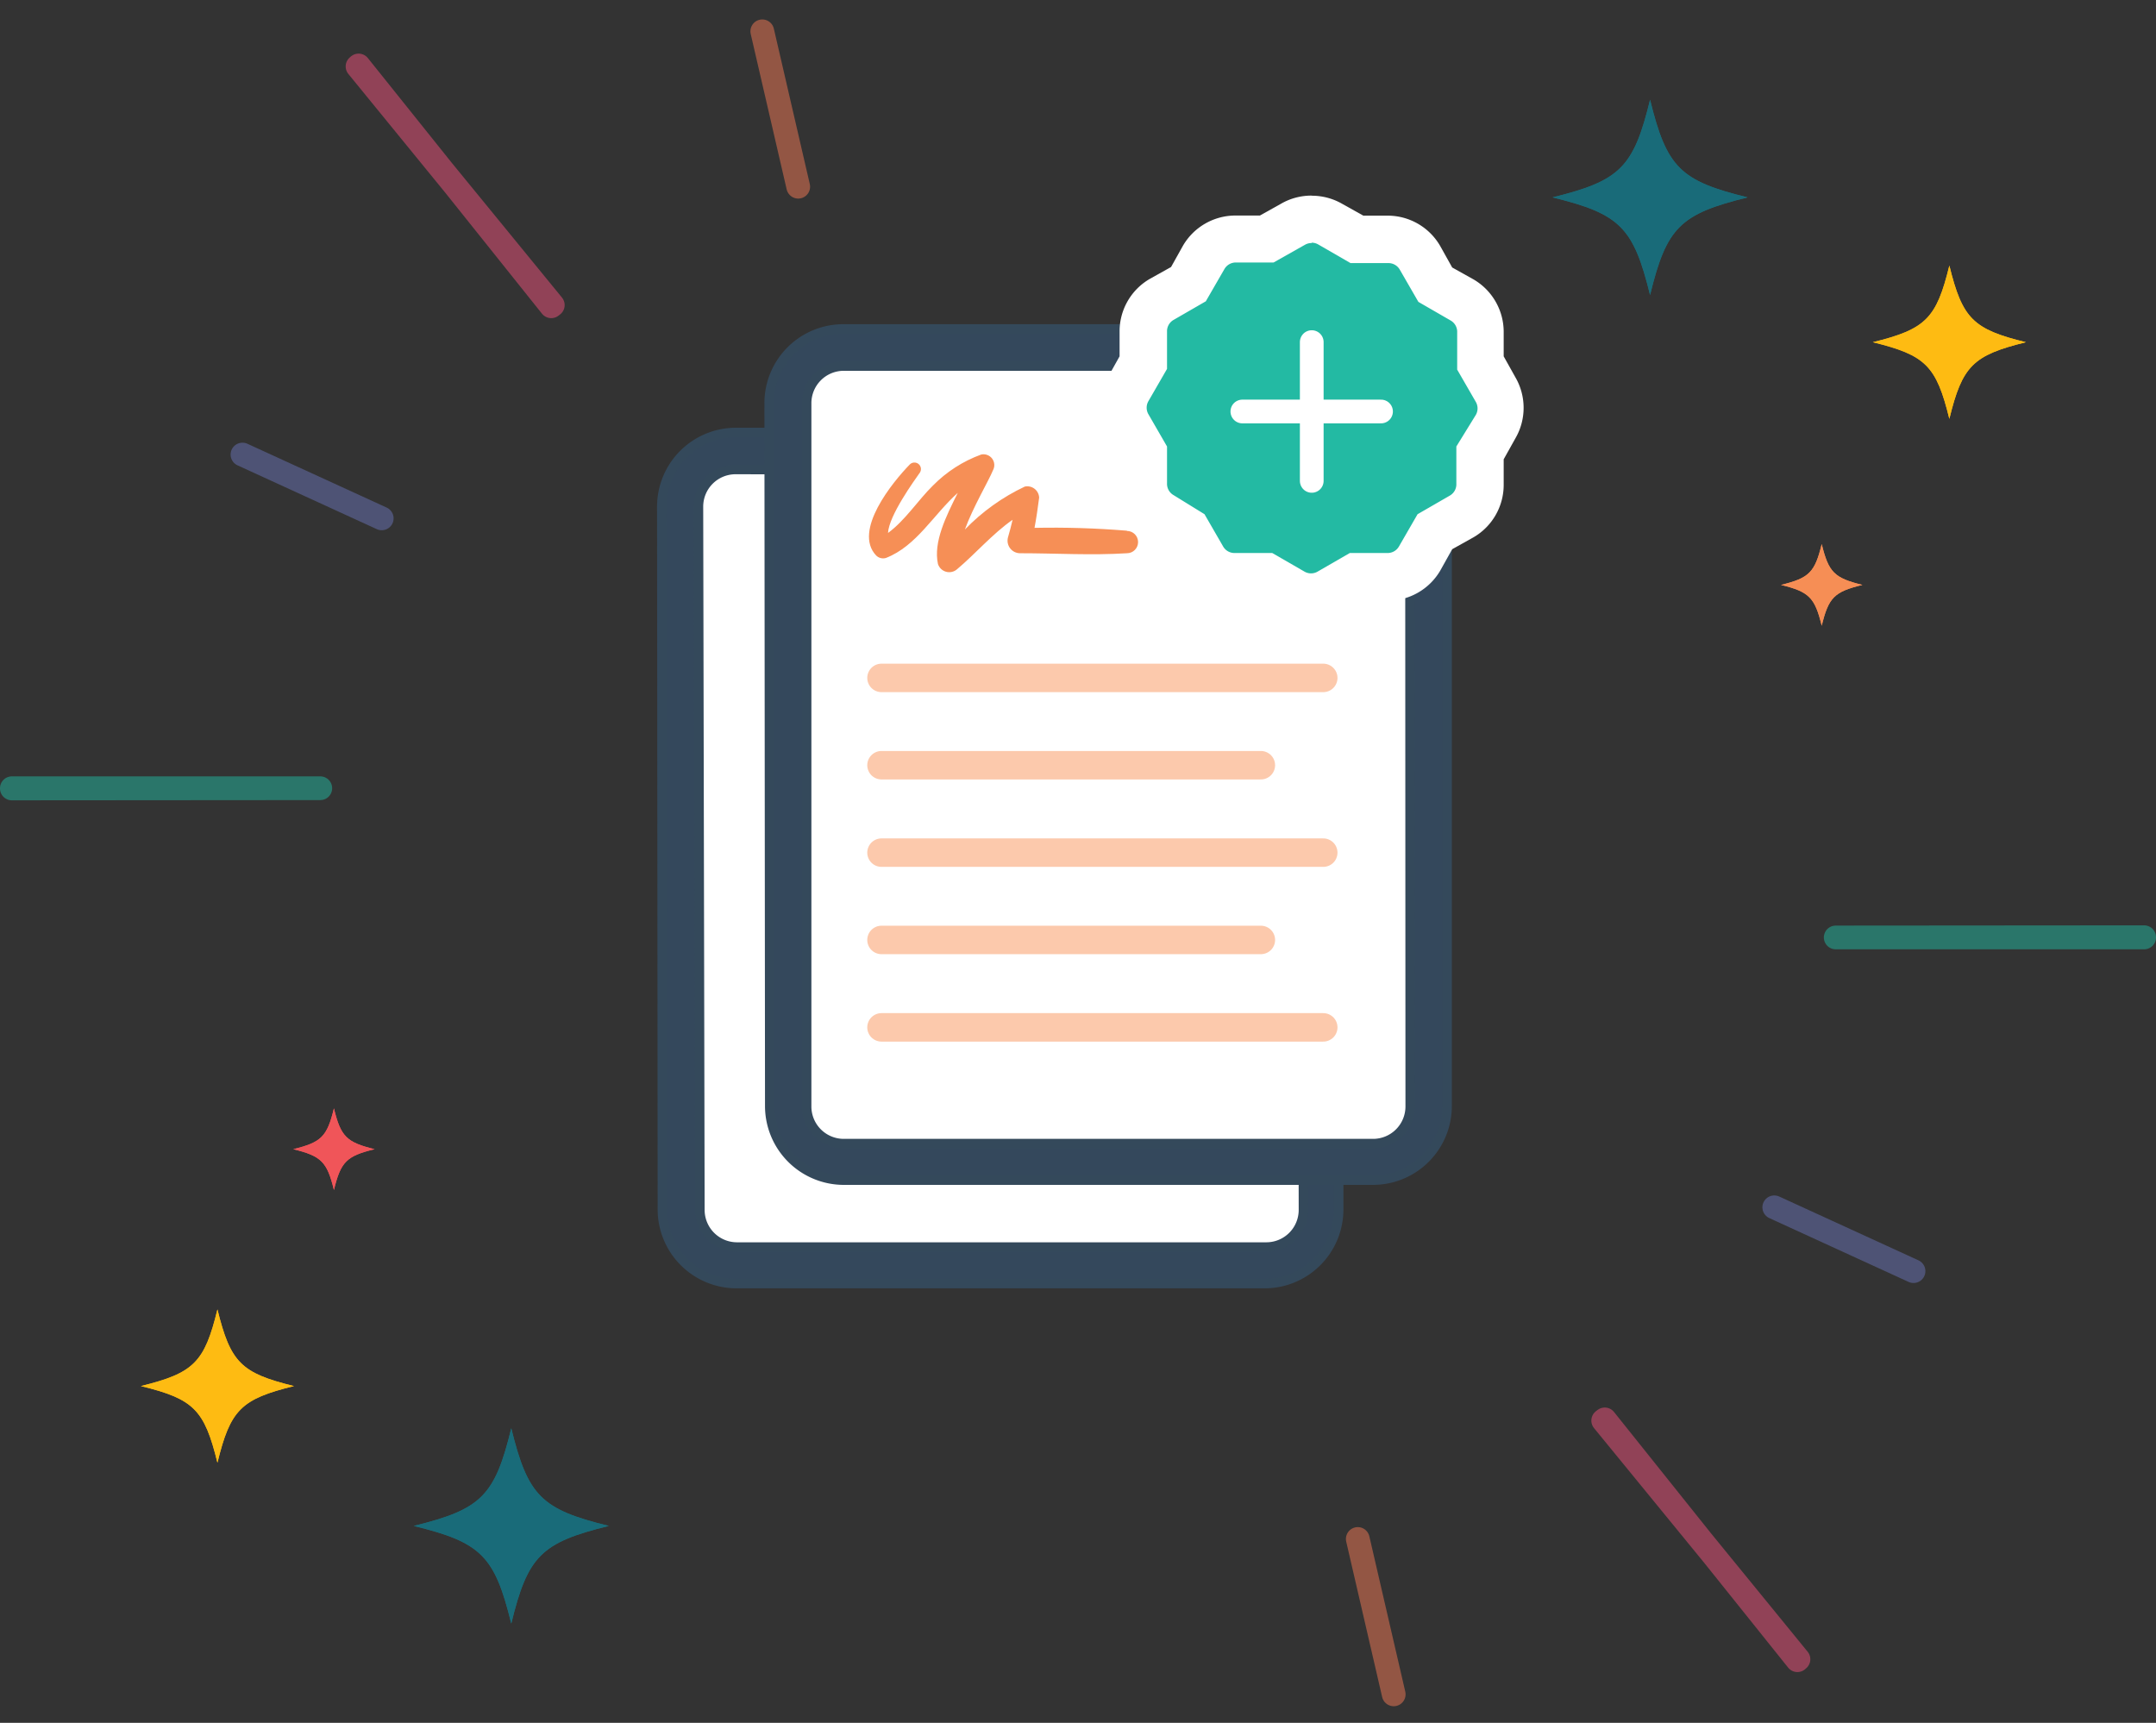 <svg id="Layer_1" data-name="Layer 1" xmlns="http://www.w3.org/2000/svg" xmlns:xlink="http://www.w3.org/1999/xlink" viewBox="0 0 181.75 145.24"><rect x="0" y="0" width="181.75" height="145.24" fill="#333333" stroke="none"/><defs><style>.cls-1,.cls-17,.cls-2,.cls-21,.cls-28,.cls-29,.cls-3,.cls-30,.cls-31{fill:none;}.cls-2,.cls-4,.cls-5,.cls-6,.cls-7{clip-rule:evenodd;}.cls-3,.cls-33,.cls-36,.cls-40,.cls-43{fill-rule:evenodd;}.cls-33,.cls-35,.cls-4{fill:#f68e55;}.cls-36,.cls-38,.cls-5{fill:#febb12;}.cls-40,.cls-42,.cls-6{fill:#00a4bf;}.cls-43,.cls-45,.cls-7{fill:#f05559;}.cls-8{isolation:isolate;}.cls-9{clip-path:url(#clip-path);}.cls-10{clip-path:url(#clip-path-2);}.cls-11{fill:#040505;}.cls-12{clip-path:url(#clip-path-4);}.cls-13,.cls-48{fill:#fff;}.cls-14{clip-path:url(#clip-path-6);}.cls-15{clip-path:url(#clip-path-8);}.cls-16{fill:#34485c;}.cls-17{stroke:#34495b;stroke-width:0.8px;}.cls-17,.cls-48{stroke-miterlimit:10;}.cls-18{clip-path:url(#clip-path-11);}.cls-19{clip-path:url(#clip-path-13);}.cls-20{fill:#f68f56;}.cls-21{stroke:#fcc9ac;stroke-width:2.4px;}.cls-21,.cls-28,.cls-29,.cls-30,.cls-31,.cls-48{stroke-linecap:round;}.cls-21,.cls-28,.cls-29,.cls-30,.cls-31{stroke-linejoin:round;}.cls-22{clip-path:url(#clip-path-16);}.cls-23{clip-path:url(#clip-path-19);}.cls-24{fill:#d5e7f6;}.cls-25{clip-path:url(#clip-path-21);}.cls-26{clip-path:url(#clip-path-22);}.cls-27{clip-path:url(#clip-path-24);}.cls-28{stroke:#23baa3;}.cls-28,.cls-29,.cls-30,.cls-31,.cls-48{stroke-width:2px;}.cls-28,.cls-29,.cls-30,.cls-31,.cls-39{opacity:0.5;}.cls-29{stroke:#f0527d;}.cls-30{stroke:#f47a57;}.cls-31{stroke:#6b75b8;}.cls-32{fill:#23baa3;}.cls-34{clip-path:url(#clip-path-25);}.cls-37{clip-path:url(#clip-path-26);}.cls-41{clip-path:url(#clip-path-27);}.cls-44{clip-path:url(#clip-path-28);}.cls-46{clip-path:url(#clip-path-29);}.cls-47{clip-path:url(#clip-path-30);}.cls-48{stroke:#fff;}</style><clipPath id="clip-path" transform="translate(0 1.64)"><rect class="cls-1" x="55.37" y="25.06" width="81" height="82"/></clipPath><clipPath id="clip-path-2" transform="translate(0 1.64)"><path class="cls-2" d="M69,52.36h0s0,0,0,0"/></clipPath><clipPath id="clip-path-4" transform="translate(0 1.64)"><path class="cls-2" d="M69,53.39l0-.66,0.11-.37,0.71,0.14,0,0.67Zm0.32-.95,0.1,0.4Z"/></clipPath><clipPath id="clip-path-6" transform="translate(0 1.64)"><path class="cls-2" d="M57.48,40.63a3,3,0,0,1,3-3h47.65a3,3,0,0,1,3,3V102a3,3,0,0,1-3,3H60.48a3,3,0,0,1-3-3V40.63Z"/></clipPath><clipPath id="clip-path-8" transform="translate(0 1.64)"><path class="cls-2" d="M106.73,106.57l-44.63,0a6.25,6.25,0,0,1-6.26-6.24L55.79,41.07A6.25,6.25,0,0,1,62,34.82l33.64,0h0a1.54,1.54,0,0,1,1.21.62l15.38,15.33a1.53,1.53,0,0,1,.62,1.21v0h0l0,48.34A6.25,6.25,0,0,1,106.73,106.57ZM97.29,40.06V50.39h10.35ZM109.81,53.5H95.74A1.56,1.56,0,0,1,94.18,52v-14L62,37.94a3.13,3.13,0,0,0-3.12,3.12L59,100.37a3.13,3.13,0,0,0,3.13,3.12l44.63,0a3.13,3.13,0,0,0,3.12-3.12Z"/></clipPath><clipPath id="clip-path-11" transform="translate(0 1.64)"><polygon class="cls-2" points="121.74 44.56 115.04 43.92 106.42 43.65 105.37 28.3 72.45 28.16 69.54 28.8 68.22 31.36 68 92.98 70.4 95.99 77.13 96.52 116.8 96.38 120.42 95.48 121.79 91.35 121.74 44.56"/></clipPath><clipPath id="clip-path-13" transform="translate(0 1.64)"><path class="cls-2" d="M95,43.1a76,76,0,0,0-7.79-.24c0.16-.85.28-1.7,0.39-2.55a1,1,0,0,0-1.21-.93A17.27,17.27,0,0,0,81.34,43c0.68-1.88,2-4.09,2.37-5a0.91,0.91,0,0,0-1-1.32,11,11,0,0,0-4.06,2.61c-1.23,1.2-2.35,2.95-3.79,4,0.08-1.49,2.24-4.45,2.7-5.11a0.55,0.55,0,0,0-.86-0.67c-1.47,1.51-4.8,5.59-2.85,7.67a0.83,0.83,0,0,0,.83.22c2.58-1,4-3.65,6.06-5.49-1,2-2.07,4.15-1.67,6a1,1,0,0,0,1.62.43c1.48-1.24,3-3,4.67-4.16-0.12.5-.24,1-0.39,1.49A1.06,1.06,0,0,0,86,45C89,45,92,45.19,95,45a0.94,0.94,0,0,0,0-1.88"/></clipPath><clipPath id="clip-path-16" transform="translate(0 1.64)"><path class="cls-2" d="M115.78,97.85l-44.63,0a6.25,6.25,0,0,1-6.26-6.24L64.84,32.34a6.25,6.25,0,0,1,6.25-6.25l33.64,0h0a1.54,1.54,0,0,1,1.21.62L121.37,42a1.53,1.53,0,0,1,.62,1.21v0h0l0,48.34A6.25,6.25,0,0,1,115.78,97.85Zm-9.44-66.51V41.67H116.7Zm12.52,13.44H104.79a1.56,1.56,0,0,1-1.57-1.56v-14l-32.12,0A3.13,3.13,0,0,0,68,32.34L68,91.65a3.13,3.13,0,0,0,3.13,3.12l44.63,0a3.13,3.13,0,0,0,3.12-3.12Z"/></clipPath><clipPath id="clip-path-19" transform="translate(0 1.64)"><polygon class="cls-2" points="105.87 31.32 105.88 41.65 116.23 41.64 105.87 31.32"/></clipPath><clipPath id="clip-path-21" transform="translate(0 1.64)"><path class="cls-2" d="M101.47,68.44a10,10,0,1,1,10,10,10,10,0,0,1-10-10"/></clipPath><clipPath id="clip-path-22" transform="translate(0 1.64)"><path class="cls-2" d="M111.46,78.41a10,10,0,1,0-10-10,10,10,0,0,0,10,10m0-28.15a18.18,18.18,0,1,0,7.71,34.66L125.25,91A6.21,6.21,0,0,0,134,82.21L128,76.14a18,18,0,0,0,1.71-7.7,18.22,18.22,0,0,0-18.22-18.18"/></clipPath><clipPath id="clip-path-24" transform="translate(0 1.64)"><path class="cls-2" d="M110.24,78.33"/></clipPath><clipPath id="clip-path-25" transform="translate(0 1.64)"><path class="cls-4" d="M157,47.67c-2.38.58-2.85,1.06-3.43,3.44-0.58-2.38-1.06-2.86-3.43-3.44,2.38-.58,2.85-1.06,3.43-3.44,0.58,2.38,1.06,2.86,3.43,3.44"/></clipPath><clipPath id="clip-path-26" transform="translate(0 1.64)"><path class="cls-5" d="M170.78,27.21c-4.47,1.1-5.36,2-6.45,6.46-1.1-4.48-2-5.37-6.45-6.46,4.47-1.1,5.36-2,6.45-6.46,1.1,4.48,2,5.37,6.45,6.46"/></clipPath><clipPath id="clip-path-27" transform="translate(0 1.64)"><path class="cls-6" d="M147.32,15c-5.7,1.4-6.83,2.53-8.22,8.23-1.4-5.7-2.53-6.84-8.22-8.23,5.7-1.4,6.83-2.53,8.22-8.23,1.4,5.7,2.53,6.84,8.22,8.23"/></clipPath><clipPath id="clip-path-28" transform="translate(0 1.64)"><path class="cls-7" d="M31.58,95.24c-2.38.58-2.85,1.06-3.43,3.44-0.58-2.38-1.06-2.86-3.43-3.44,2.38-.58,2.85-1.06,3.43-3.44,0.58,2.38,1.06,2.86,3.43,3.44"/></clipPath><clipPath id="clip-path-29" transform="translate(0 1.64)"><path class="cls-5" d="M24.78,115.21c-4.47,1.1-5.36,2-6.45,6.46-1.1-4.48-2-5.37-6.45-6.46,4.47-1.1,5.36-2,6.45-6.46,1.1,4.48,2,5.37,6.45,6.46"/></clipPath><clipPath id="clip-path-30" transform="translate(0 1.64)"><path class="cls-6" d="M51.32,127c-5.7,1.4-6.83,2.53-8.22,8.23-1.4-5.7-2.53-6.84-8.22-8.23,5.7-1.4,6.83-2.53,8.22-8.23,1.4,5.7,2.53,6.84,8.22,8.23"/></clipPath></defs><title>add_files</title><g class="cls-8"><g class="cls-9"><g class="cls-10"><g class="cls-9"><rect class="cls-11" x="64.05" y="49" width="10.01" height="10"/></g></g><g class="cls-12"><g class="cls-9"><rect class="cls-13" x="64.05" y="49" width="10.86" height="11.03"/></g></g><g class="cls-14"><g class="cls-9"><rect class="cls-13" x="52.48" y="34.27" width="63.65" height="77.32"/></g></g><g class="cls-15"><g class="cls-9"><rect class="cls-16" x="50.79" y="31.42" width="67.19" height="81.83"/></g></g><g class="cls-9"><path class="cls-17" d="M106.73,106.57l-44.63,0a6.25,6.25,0,0,1-6.26-6.24L55.79,41.07A6.25,6.25,0,0,1,62,34.82l33.64,0h0a1.54,1.54,0,0,1,1.21.62l15.38,15.33a1.53,1.53,0,0,1,.62,1.21v0h0l0,48.34A6.25,6.25,0,0,1,106.73,106.57ZM97.29,40.06V50.39h10.35ZM109.81,53.5H95.74A1.56,1.56,0,0,1,94.18,52v-14L62,37.94a3.13,3.13,0,0,0-3.12,3.12L59,100.37a3.13,3.13,0,0,0,3.13,3.12l44.63,0a3.13,3.13,0,0,0,3.12-3.12Z" transform="translate(0 1.64)"/></g><g class="cls-18"><g class="cls-9"><rect class="cls-13" x="63" y="24.8" width="63.8" height="78.35"/></g></g><g class="cls-19"><g class="cls-9"><rect class="cls-20" x="68.26" y="33.22" width="32.68" height="19.97"/></g></g><g class="cls-9"><line class="cls-21" x1="74.31" y1="57.15" x2="111.55" y2="57.15"/><line class="cls-21" x1="74.31" y1="64.51" x2="106.29" y2="64.51"/><line class="cls-21" x1="74.31" y1="71.88" x2="111.55" y2="71.88"/><line class="cls-21" x1="74.31" y1="86.61" x2="111.55" y2="86.61"/><line class="cls-21" x1="74.31" y1="79.24" x2="106.29" y2="79.24"/></g><g class="cls-22"><g class="cls-9"><rect class="cls-16" x="59.84" y="22.7" width="67.19" height="81.83"/></g></g><g class="cls-9"><path class="cls-17" d="M115.78,97.85l-44.63,0a6.25,6.25,0,0,1-6.26-6.24L64.84,32.34a6.25,6.25,0,0,1,6.25-6.25l33.64,0h0a1.54,1.54,0,0,1,1.21.62L121.37,42a1.53,1.53,0,0,1,.62,1.21v0h0l0,48.34A6.25,6.25,0,0,1,115.78,97.85Zm-9.44-66.51V41.67H116.7Zm12.52,13.44H104.79a1.56,1.56,0,0,1-1.57-1.56v-14l-32.12,0A3.13,3.13,0,0,0,68,32.34L68,91.65a3.13,3.13,0,0,0,3.13,3.12l44.63,0a3.13,3.13,0,0,0,3.12-3.12Z" transform="translate(0 1.64)"/></g><g class="cls-23"><g class="cls-9"><rect class="cls-24" x="100.87" y="27.96" width="20.36" height="20.33"/></g></g></g></g><polygon class="cls-28" points="1 66.47 1 66.45 27 66.45 1 66.47"/><polygon class="cls-29" points="46.47 25.82 38.3 15.6 30.14 5.6 37.26 14.31 30.23 5.52 37.31 14.36 46.6 25.72 46.47 25.82"/><line class="cls-30" x1="67.29" y1="15.74" x2="64.26" y2="2.64"/><line class="cls-31" x1="32.18" y1="43.7" x2="20.44" y2="38.32"/><polygon class="cls-28" points="180.75 79.01 180.75 79.03 154.75 79.03 180.75 79.01"/><polygon class="cls-29" points="135.28 119.66 143.45 129.88 151.61 139.88 144.49 131.17 151.52 139.96 144.44 131.12 135.15 119.76 135.28 119.66"/><line class="cls-30" x1="114.46" y1="129.74" x2="117.49" y2="142.84"/><line class="cls-31" x1="149.57" y1="101.78" x2="161.31" y2="107.16"/><path class="cls-32" d="M110.58,48.65a3.11,3.11,0,0,1-1.55-.41l-2.26-1.3h-2.6a3.11,3.11,0,0,1-2.69-1.55l-1.3-2.25-2.25-1.3a3.11,3.11,0,0,1-1.55-2.69v-2.6l-1.3-2.25a3.12,3.12,0,0,1,0-3.1l1.3-2.26v-2.6a3.11,3.11,0,0,1,1.55-2.69l2.25-1.3,1.3-2.25a3.11,3.11,0,0,1,2.69-1.55h2.6l2.25-1.3a3.1,3.1,0,0,1,3.1,0l2.26,1.3H117a3.11,3.11,0,0,1,2.69,1.55l1.3,2.26,2.25,1.3a3.11,3.11,0,0,1,1.55,2.69v2.6l1.3,2.25a3.12,3.12,0,0,1,0,3.1l-1.3,2.26v2.6a3.11,3.11,0,0,1-1.55,2.69L121,43.13l-1.3,2.25A3.11,3.11,0,0,1,117,46.94h-2.6l-2.25,1.3A3.12,3.12,0,0,1,110.58,48.65Z" transform="translate(0 1.64)"/><path class="cls-13" d="M110.58,18.82a1.1,1.1,0,0,1,.55.15l2.72,1.57H117a1.1,1.1,0,0,1,1,.55l1.57,2.72,2.72,1.57a1.1,1.1,0,0,1,.55,1v3.14l1.57,2.72a1.1,1.1,0,0,1,0,1.1L122.77,36v3.14a1.1,1.1,0,0,1-.55,1l-2.72,1.57-1.57,2.72a1.1,1.1,0,0,1-1,.55h-3.14l-2.72,1.57a1.1,1.1,0,0,1-1.1,0l-2.72-1.57h-3.14a1.1,1.1,0,0,1-1-.55l-1.57-2.72L98.93,40.1a1.1,1.1,0,0,1-.55-1V36l-1.57-2.72a1.1,1.1,0,0,1,0-1.1l1.57-2.72V26.33a1.1,1.1,0,0,1,.55-1l2.72-1.57,1.57-2.72a1.1,1.1,0,0,1,1-.55h3.14L110,19a1.1,1.1,0,0,1,.55-0.15m0-4a5.11,5.11,0,0,0-2.55.68l-1.79,1h-2.07a5.12,5.12,0,0,0-4.42,2.55l-1,1.79-1.79,1a5.11,5.11,0,0,0-2.55,4.42V28.4l-1,1.79a5.12,5.12,0,0,0,0,5.1l1,1.79v2.07a5.12,5.12,0,0,0,2.55,4.42l1.79,1,1,1.79a5.11,5.11,0,0,0,4.42,2.55h2.07L108,50a5.1,5.1,0,0,0,5.1,0l1.79-1H117a5.12,5.12,0,0,0,4.42-2.55l1-1.79,1.79-1a5.11,5.11,0,0,0,2.55-4.42V37.08l1-1.79a5.12,5.12,0,0,0,0-5.1l-1-1.79V26.33a5.12,5.12,0,0,0-2.55-4.42l-1.79-1-1-1.79A5.11,5.11,0,0,0,117,16.54h-2.07l-1.79-1a5.11,5.11,0,0,0-2.55-.68h0Z" transform="translate(0 1.64)"/><path class="cls-33" d="M157,47.67c-2.38.58-2.85,1.06-3.43,3.44-0.58-2.38-1.06-2.86-3.43-3.44,2.38-.58,2.85-1.06,3.43-3.44,0.58,2.38,1.06,2.86,3.43,3.44" transform="translate(0 1.64)"/><g class="cls-34"><rect class="cls-35" x="146.67" y="42.37" width="13.87" height="13.88"/></g><path class="cls-36" d="M170.78,27.21c-4.47,1.1-5.36,2-6.45,6.46-1.1-4.48-2-5.37-6.45-6.46,4.47-1.1,5.36-2,6.45-6.46,1.1,4.48,2,5.37,6.45,6.46" transform="translate(0 1.64)"/><g class="cls-37"><rect class="cls-38" x="151.3" y="15.81" width="26.06" height="26.08"/></g><g class="cls-39"><path class="cls-40" d="M147.32,15c-5.7,1.4-6.83,2.53-8.22,8.23-1.4-5.7-2.53-6.84-8.22-8.23,5.7-1.4,6.83-2.53,8.22-8.23,1.4,5.7,2.53,6.84,8.22,8.23" transform="translate(0 1.64)"/><g class="cls-41"><rect class="cls-42" x="122.49" width="33.22" height="33.24"/></g></g><path class="cls-43" d="M31.58,95.24c-2.38.58-2.85,1.06-3.43,3.44-0.58-2.38-1.06-2.86-3.43-3.44,2.38-.58,2.85-1.06,3.43-3.44,0.58,2.38,1.06,2.86,3.43,3.44" transform="translate(0 1.64)"/><g class="cls-44"><rect class="cls-45" x="21.21" y="89.93" width="13.87" height="13.88"/></g><path class="cls-36" d="M24.78,115.21c-4.47,1.1-5.36,2-6.45,6.46-1.1-4.48-2-5.37-6.45-6.46,4.47-1.1,5.36-2,6.45-6.46,1.1,4.48,2,5.37,6.45,6.46" transform="translate(0 1.64)"/><g class="cls-46"><rect class="cls-38" x="5.3" y="103.81" width="26.06" height="26.08"/></g><g class="cls-39"><path class="cls-40" d="M51.32,127c-5.7,1.4-6.83,2.53-8.22,8.23-1.4-5.7-2.53-6.84-8.22-8.23,5.7-1.4,6.83-2.53,8.22-8.23,1.4,5.7,2.53,6.84,8.22,8.23" transform="translate(0 1.64)"/><g class="cls-47"><rect class="cls-42" x="26.49" y="112" width="33.22" height="33.24"/></g></g><line class="cls-48" x1="110.58" y1="28.84" x2="110.58" y2="40.54"/><line class="cls-48" x1="116.42" y1="34.69" x2="104.73" y2="34.69"/></svg>